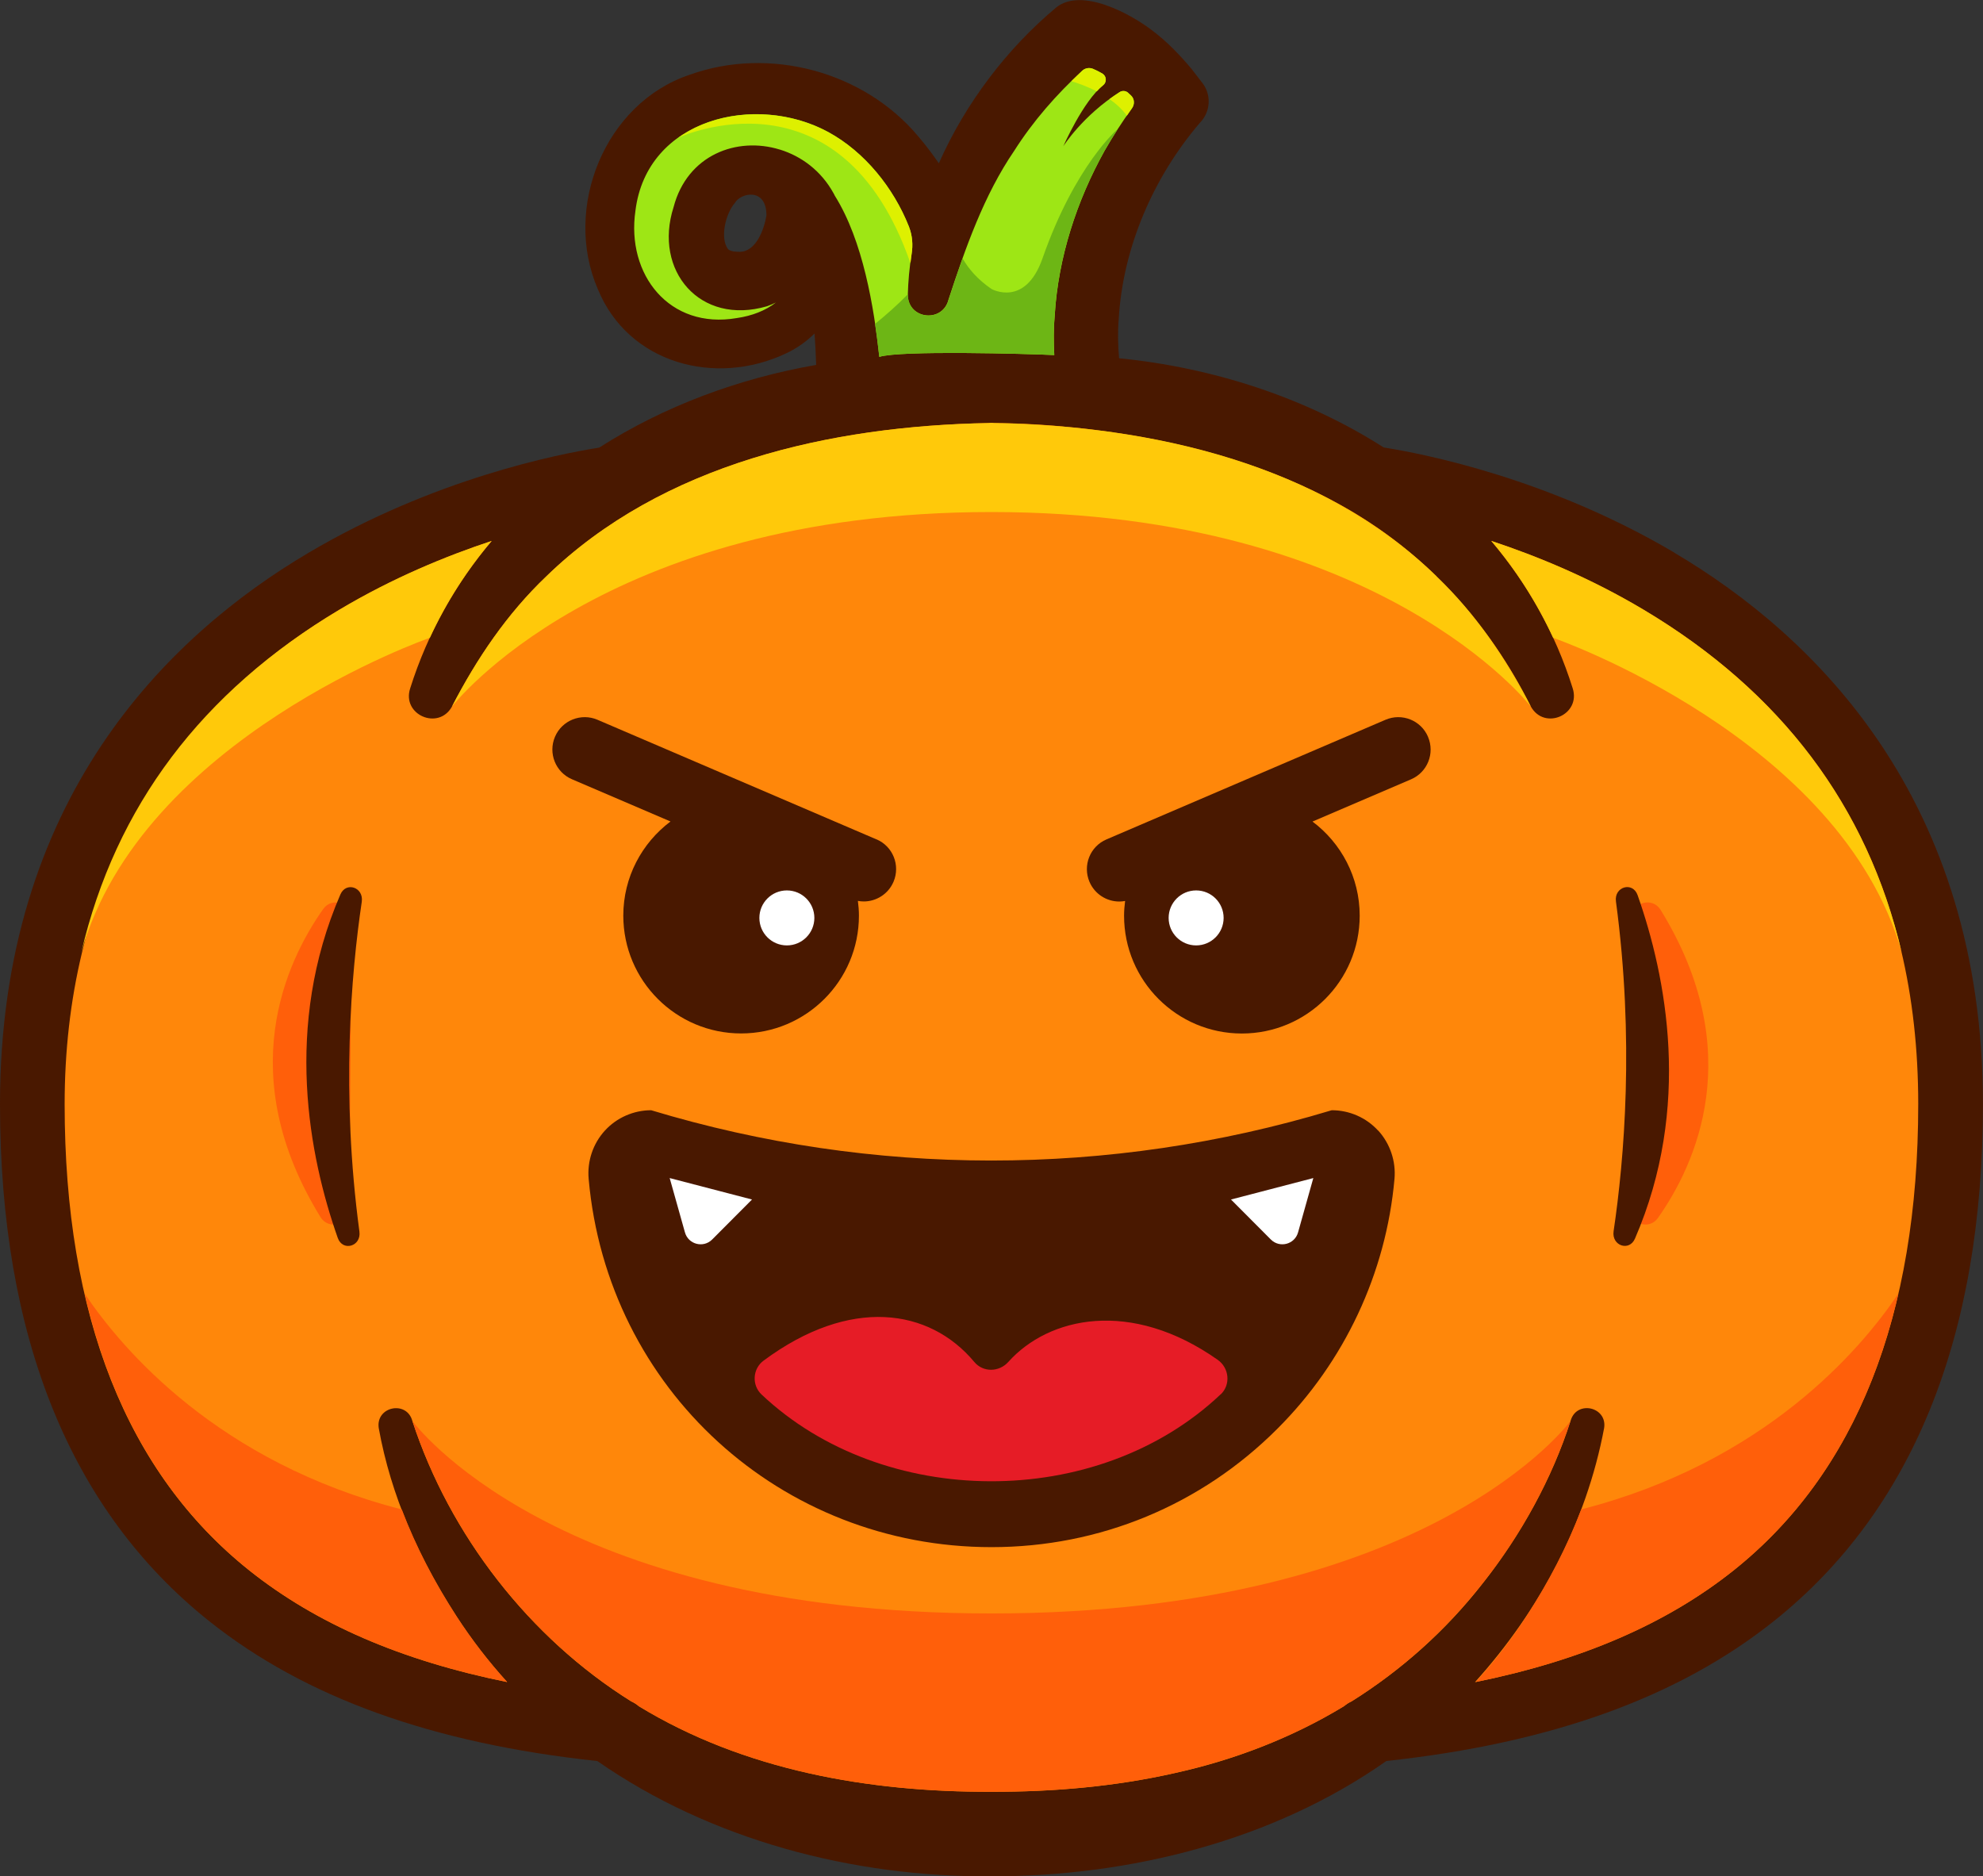 <?xml version="1.0" encoding="UTF-8"?>
<svg id="Layer_2" xmlns="http://www.w3.org/2000/svg" viewBox="0 0 285.63 270.25">
  <rect x="0" y="0" width="285.63" height="270.25" fill="#333333" stroke="none"/>
  <g id="Layer_1-2">
    <g>
      <g>
        <path
          d="M241.18,79.6c-18.01-10.64-35.82-14.19-41.87-15.15-11.26-7.19-24.59-11.51-38.12-12.85-.16-1.88-.21-3.77-.05-5.67,.6-10.28,5-20.42,11.68-28.23,1.52-1.53,1.73-4,.37-5.75-.01-.01-1.55-2-1.55-2.01-1.69-2.01-3.44-3.85-5.57-5.47-3.08-2.41-10.28-6.37-13.95-3.38-7.03,5.87-13.04,13.73-16.89,22.43-.92-1.33-1.89-2.62-2.97-3.88-7.82-9.36-21.45-13-32.93-8.87-12.23,4.1-18.28,19.17-13.23,30.85,4.4,10.78,16.98,14.09,27.12,9.28,1.56-.72,2.93-1.71,4.1-2.86,.12,1.49,.19,3,.24,4.52-11.14,1.94-21.91,5.94-31.25,11.91-6.05,.96-23.86,4.5-41.87,15.15C24.18,91.59,0,115.1,0,159.03c0,33.5,10.15,58.56,30.16,74.49,13.81,10.99,32.13,17.58,55.88,20.13,16.32,11.36,36.81,16.74,56.77,16.6h.12c19.79,0,40.44-5.12,56.76-16.61,23.7-2.56,41.99-9.14,55.77-20.11,20.01-15.93,30.16-40.99,30.16-74.49,0-43.93-24.18-67.44-44.45-79.43ZM110.4,31.03c-.34,2.05-1.51,5.22-3.84,5.24-.53,0-1.32-.03-1.7-.39-1.2-1.62-.33-5.14,.99-6.65,.83-1.47,4.55-2.28,4.55,1.8Z"
          fill="#491800"/>
        <path
          d="M162.49,13.36c-.33-.3-.83-.34-1.21-.1-5.36,3.4-8.13,7.82-8.13,7.82,0,0,2.86-6.51,5.75-8.81,.56-.44,.49-1.32-.12-1.68-.45-.26-.89-.48-1.33-.67-.52-.22-1.13-.13-1.55,.25-3.72,3.43-7.08,7.25-9.8,11.53-4.39,6.42-7.06,14.07-9.47,21.43-.84,3.4-5.78,2.9-5.87-.6,.05-1.99,.23-3.99,.55-5.97,.21-1.3,.11-2.62-.36-3.85l-.04-.11c-2.21-5.56-6.36-10.73-11.61-13.59-10.48-5.68-26.13-1.96-27.77,11.33-1.35,9.21,4.89,17.15,14.61,15.47,2.16-.31,4.11-1.06,5.62-2.24-.41,.2-.84,.39-1.28,.54-9.66,2.83-16.39-5.14-13.46-14.27,1.97-7.54,9.13-10.2,15.29-8.3,0,0,0,0,.01,0,.01,0,.02,0,.04,.01,3.09,.96,5.92,3.05,7.7,6.28,.07,.11,.12,.23,.18,.35,4.08,6.5,5.65,16.09,6.42,23.22,2.97-.96,21.35-.44,25.2-.26-.1-1.94-.11-3.88,.07-5.81,.51-8.26,3.16-16.39,7.16-23.59,1.23-2.13,2.52-4.18,3.96-6.14,.41-.57,.38-1.36-.13-1.84-.14-.13-.28-.26-.42-.39Z"
          fill="#9ee615"/>
        <path
          d="M276.3,159.03c0,30.52-8.96,53.12-26.64,67.19-9.64,7.67-21.9,12.97-37.21,16.07,9.31-10.31,16.04-22.93,18.61-36.62,.45-3.02-3.88-4.02-4.8-1.13-2.7,8.49-7.26,16.66-12.79,23.63-5.28,6.77-11.67,12.42-18.81,16.89-.37,.17-.73,.4-1.05,.67-7.46,4.52-15.71,7.75-24.3,9.63-8.62,1.96-17.54,2.74-26.51,2.72-17.66,.05-35.61-3.08-50.78-12.32-.33-.29-.72-.53-1.13-.72-14.64-9.15-26.1-23.91-31.49-40.35-.79-3.04-5.3-2.12-4.85,.99,1.76,9.79,5.81,18.8,11.19,27.11,2.2,3.4,4.64,6.55,7.3,9.48-15.25-3.09-27.47-8.39-37.09-16.04-17.68-14.07-26.64-36.67-26.64-67.19s13.32-55.59,39.62-71.24c7.62-4.54,15.29-7.7,21.89-9.88-5.14,6.07-9.19,13.15-11.74,21.23-1.24,3.8,4.06,6.1,6.01,2.64,3.58-6.93,7.94-13.37,13.59-18.76,16.72-16.25,41.02-21.67,63.73-22.09,.13,0,.24-.03,.36-.03,.07,0,.13,.03,.21,.03,3.84,0,7.87,.25,11.74,.64,.63,.07,1.27,.13,1.9,.21,.11,.01,.21,.03,.32,.04,12.67,1.51,25.26,4.81,36.37,11.02,11.83,6.58,21.19,16.84,27.2,28.93,1.97,3.48,7.23,1.16,6.02-2.64-2.54-8.09-6.59-15.16-11.74-21.23,6.59,2.18,14.27,5.34,21.89,9.88,26.3,15.65,39.62,39.62,39.62,71.24Z"
          fill="#ff870a"/>
        <g>
          <path
            d="M57.87,217.41c-26.41-6.78-40.21-22.96-45.67-31.07,3.92,17.04,11.86,30.41,23.77,39.89,9.62,7.65,21.83,12.95,37.09,16.04-2.66-2.93-5.1-6.09-7.3-9.48-3.16-4.88-5.84-10-7.88-15.37Z"
            fill="#ff5f0a"/>
          <path
            d="M227.76,217.41c-2.05,5.37-4.73,10.49-7.88,15.37-2.2,3.4-4.64,6.55-7.3,9.48,15.25-3.09,27.47-8.39,37.09-16.04,11.91-9.48,19.85-22.85,23.77-39.89-5.47,8.12-19.27,24.3-45.67,31.07Z"
            fill="#ff5f0a"/>
          <path
            d="M142.81,232.39h0c-63.21,0-83.4-27.71-83.4-27.71,5.39,16.44,16.85,31.2,31.49,40.35,.41,.19,.8,.43,1.13,.72,15.17,9.24,33.12,12.38,50.78,12.32h0c17.66,.05,35.61-3.08,50.78-12.32,.33-.29,.72-.53,1.13-.72,14.64-9.15,26.1-23.91,31.49-40.35,0,0-20.19,27.71-83.4,27.71Z"
            fill="#ff5f0a"/>
        </g>
        <path
          d="M206.94,83.02c-16.72-16.25-41.02-21.67-63.73-22.09-.13,0-.24-.03-.36-.03-.01,0-.03,0-.04,0-.01,0-.03,0-.04,0-.12,0-.23,.03-.36,.03-22.71,.41-47.01,5.83-63.73,22.09-5.65,5.38-10,11.83-13.59,18.76,0,0,21.55-28.03,77.71-28.03s77.71,28.03,77.71,28.03c-3.58-6.93-7.94-13.37-13.59-18.76Z"
          fill="#ffc90a"/>
        <path
          d="M61.89,91.88l.04-.04c2.37-5.11,5.36-9.77,8.89-13.93-6.59,2.18-14.27,5.34-21.89,9.88-19.85,11.82-32.3,28.37-37.22,49.38,8.7-30.89,50.17-45.29,50.17-45.29Z"
          fill="#ffc90a"/>
        <path
          d="M223.74,91.88l-.04-.04c-2.37-5.11-5.36-9.77-8.89-13.93,6.59,2.18,14.27,5.34,21.89,9.88,19.85,11.82,32.3,28.37,37.22,49.38-8.7-30.89-50.17-45.29-50.17-45.29Z"
          fill="#ffc90a"/>
        <path
          d="M150.16,37.22c-2.5,7.13-7.35,4.4-7.35,4.4h0c-1.99-1.36-3.31-2.91-4.16-4.4-.71,1.98-1.37,3.96-2.01,5.92-.84,3.4-5.78,2.9-5.87-.6,0-.05,0-.11,0-.16-1.51,1.55-3.14,2.99-4.73,4.27,.24,1.65,.45,3.26,.61,4.75,2.97-.96,21.35-.44,25.2-.26-.05-.91-.07-1.82-.07-2.73,0-.16,0-.32,.01-.48,.01-.87,.05-1.73,.13-2.6,.51-8.26,3.16-16.39,7.16-23.59,.62-1.07,1.26-2.13,1.92-3.16h0s-6.12,5.15-10.84,18.64Z"
          fill="#6db615"/>
        <path
          d="M131.13,37.87l.04-.17c.05-.37,.08-.74,.14-1.12,.21-1.3,.11-2.62-.36-3.85l-.04-.11c-2.21-5.56-6.36-10.73-11.61-13.59-6.77-3.67-15.69-3.41-21.6,.81,.26-.12,23.39-10.79,33.43,18.04Z"
          fill="#def000"/>
        <g>
          <path
            d="M162.49,13.36c-.33-.3-.83-.34-1.21-.1-.52,.33-1,.67-1.47,1.01,.94,.66,1.82,1.45,2.5,2.4,.25-.35,.47-.72,.73-1.07,.41-.57,.38-1.36-.13-1.84-.14-.13-.28-.26-.42-.39Z"
            fill="#def000"/>
          <path
            d="M154.34,11.7c.87,.26,2.22,.73,3.63,1.46,.31-.33,.62-.64,.93-.89,.55-.44,.49-1.32-.12-1.68-.45-.26-.89-.48-1.33-.67-.52-.22-1.13-.13-1.55,.25-.53,.49-1.04,1.01-1.56,1.52Z"
            fill="#def000"/>
        </g>
        <path
          d="M46.56,130.92c-5.44,7.71-12.99,23.96-.39,44.39,1.18,1.92,4.14,1.09,4.16-1.16l.29-41.9c.02-2.18-2.8-3.11-4.06-1.33Z"
          fill="#ff5f0a"/>
        <path
          d="M238.8,175.44c5.44-7.71,12.99-23.96,.39-44.39-1.18-1.92-4.14-1.09-4.16,1.16l-.29,41.9c-.02,2.18,2.8,3.11,4.06,1.33Z"
          fill="#ff5f0a"/>
        <path
          d="M52.11,129.88c-1.54,10.38-3.01,27.63-.34,47.51,.29,2.13-2.41,2.92-3.12,.91-4.13-11.73-7.84-30.5,.38-49.47,.82-1.9,3.38-1.03,3.08,1.05Z"
          fill="#491800"/>
        <path
          d="M232.42,177.35c1.54-10.38,3.01-27.63,.34-47.51-.29-2.13,2.41-2.92,3.12-.91,4.13,11.73,7.84,30.5-.38,49.47-.82,1.9-3.38,1.03-3.08-1.05Z"
          fill="#491800"/>
      </g>
      <g>
        <g>
          <path
            d="M205.69,106.12c-1.01-2.37-3.75-3.46-6.12-2.45l-40.19,17.23c-2.37,1.01-3.46,3.75-2.45,6.12,.76,1.77,2.48,2.83,4.29,2.83,.28,0,.56-.03,.84-.08-.09,.7-.15,1.4-.15,2.12,0,9.37,7.6,16.97,16.97,16.97s16.97-7.6,16.97-16.97c0-5.55-2.68-10.47-6.8-13.56l14.19-6.08c2.37-1.01,3.46-3.75,2.45-6.12Z"
            fill="#491800"/>
          <path
            d="M126.25,120.9l-40.19-17.23c-2.36-1.01-5.11,.08-6.12,2.45s.08,5.11,2.45,6.12l14.19,6.08c-4.12,3.1-6.8,8.01-6.8,13.56,0,9.37,7.6,16.97,16.97,16.97s16.97-7.6,16.97-16.97c0-.72-.06-1.43-.15-2.12,.28,.05,.56,.08,.84,.08,1.81,0,3.53-1.06,4.29-2.83,1.01-2.37-.08-5.11-2.45-6.12Z"
            fill="#491800"/>
        </g>
        <g>
          <circle cx="113.34" cy="132.21" r="3.96" fill="#fff"/>
          <circle cx="172.29" cy="132.21" r="3.96" fill="#fff"/>
        </g>
        <path
          d="M198.5,162.84c-1.71-1.87-4.14-2.93-6.67-2.93l-.11,.03c-31.94,9.63-66,9.62-97.93-.03h0c-2.52,0-4.96,1.07-6.66,2.93-1.72,1.88-2.57,4.42-2.34,6.97,2.69,30.24,27.64,53.03,58.03,53.03,15.59,0,30.21-6.06,41.2-17.08,9.64-9.63,15.63-22.39,16.84-35.95,.23-2.54-.63-5.09-2.34-6.97Z"
          fill="#491800"/>
        <path
          d="M175.82,200.83c-17.8,16.86-48.67,16.52-66.13,.02-1.43-1.35-1.29-3.7,.29-4.87,12.46-9.25,23.9-7.55,30.36,.19,1.27,1.52,3.57,1.47,4.89,0,5.82-6.5,17.63-9.14,30.17-.31,1.66,1.17,1.9,3.58,.43,4.98Z"
          fill="#e61c26"/>
        <g>
          <path d="M177.31,172.77l11.86-3.09-2.2,7.83c-.49,1.73-2.65,2.29-3.92,1.02l-5.74-5.76Z" fill="#fff"/>
          <path d="M108.32,172.77l-11.86-3.09,2.2,7.83c.49,1.73,2.65,2.29,3.92,1.02l5.74-5.76Z" fill="#fff"/>
        </g>
      </g>
    </g>
  </g>
</svg>
